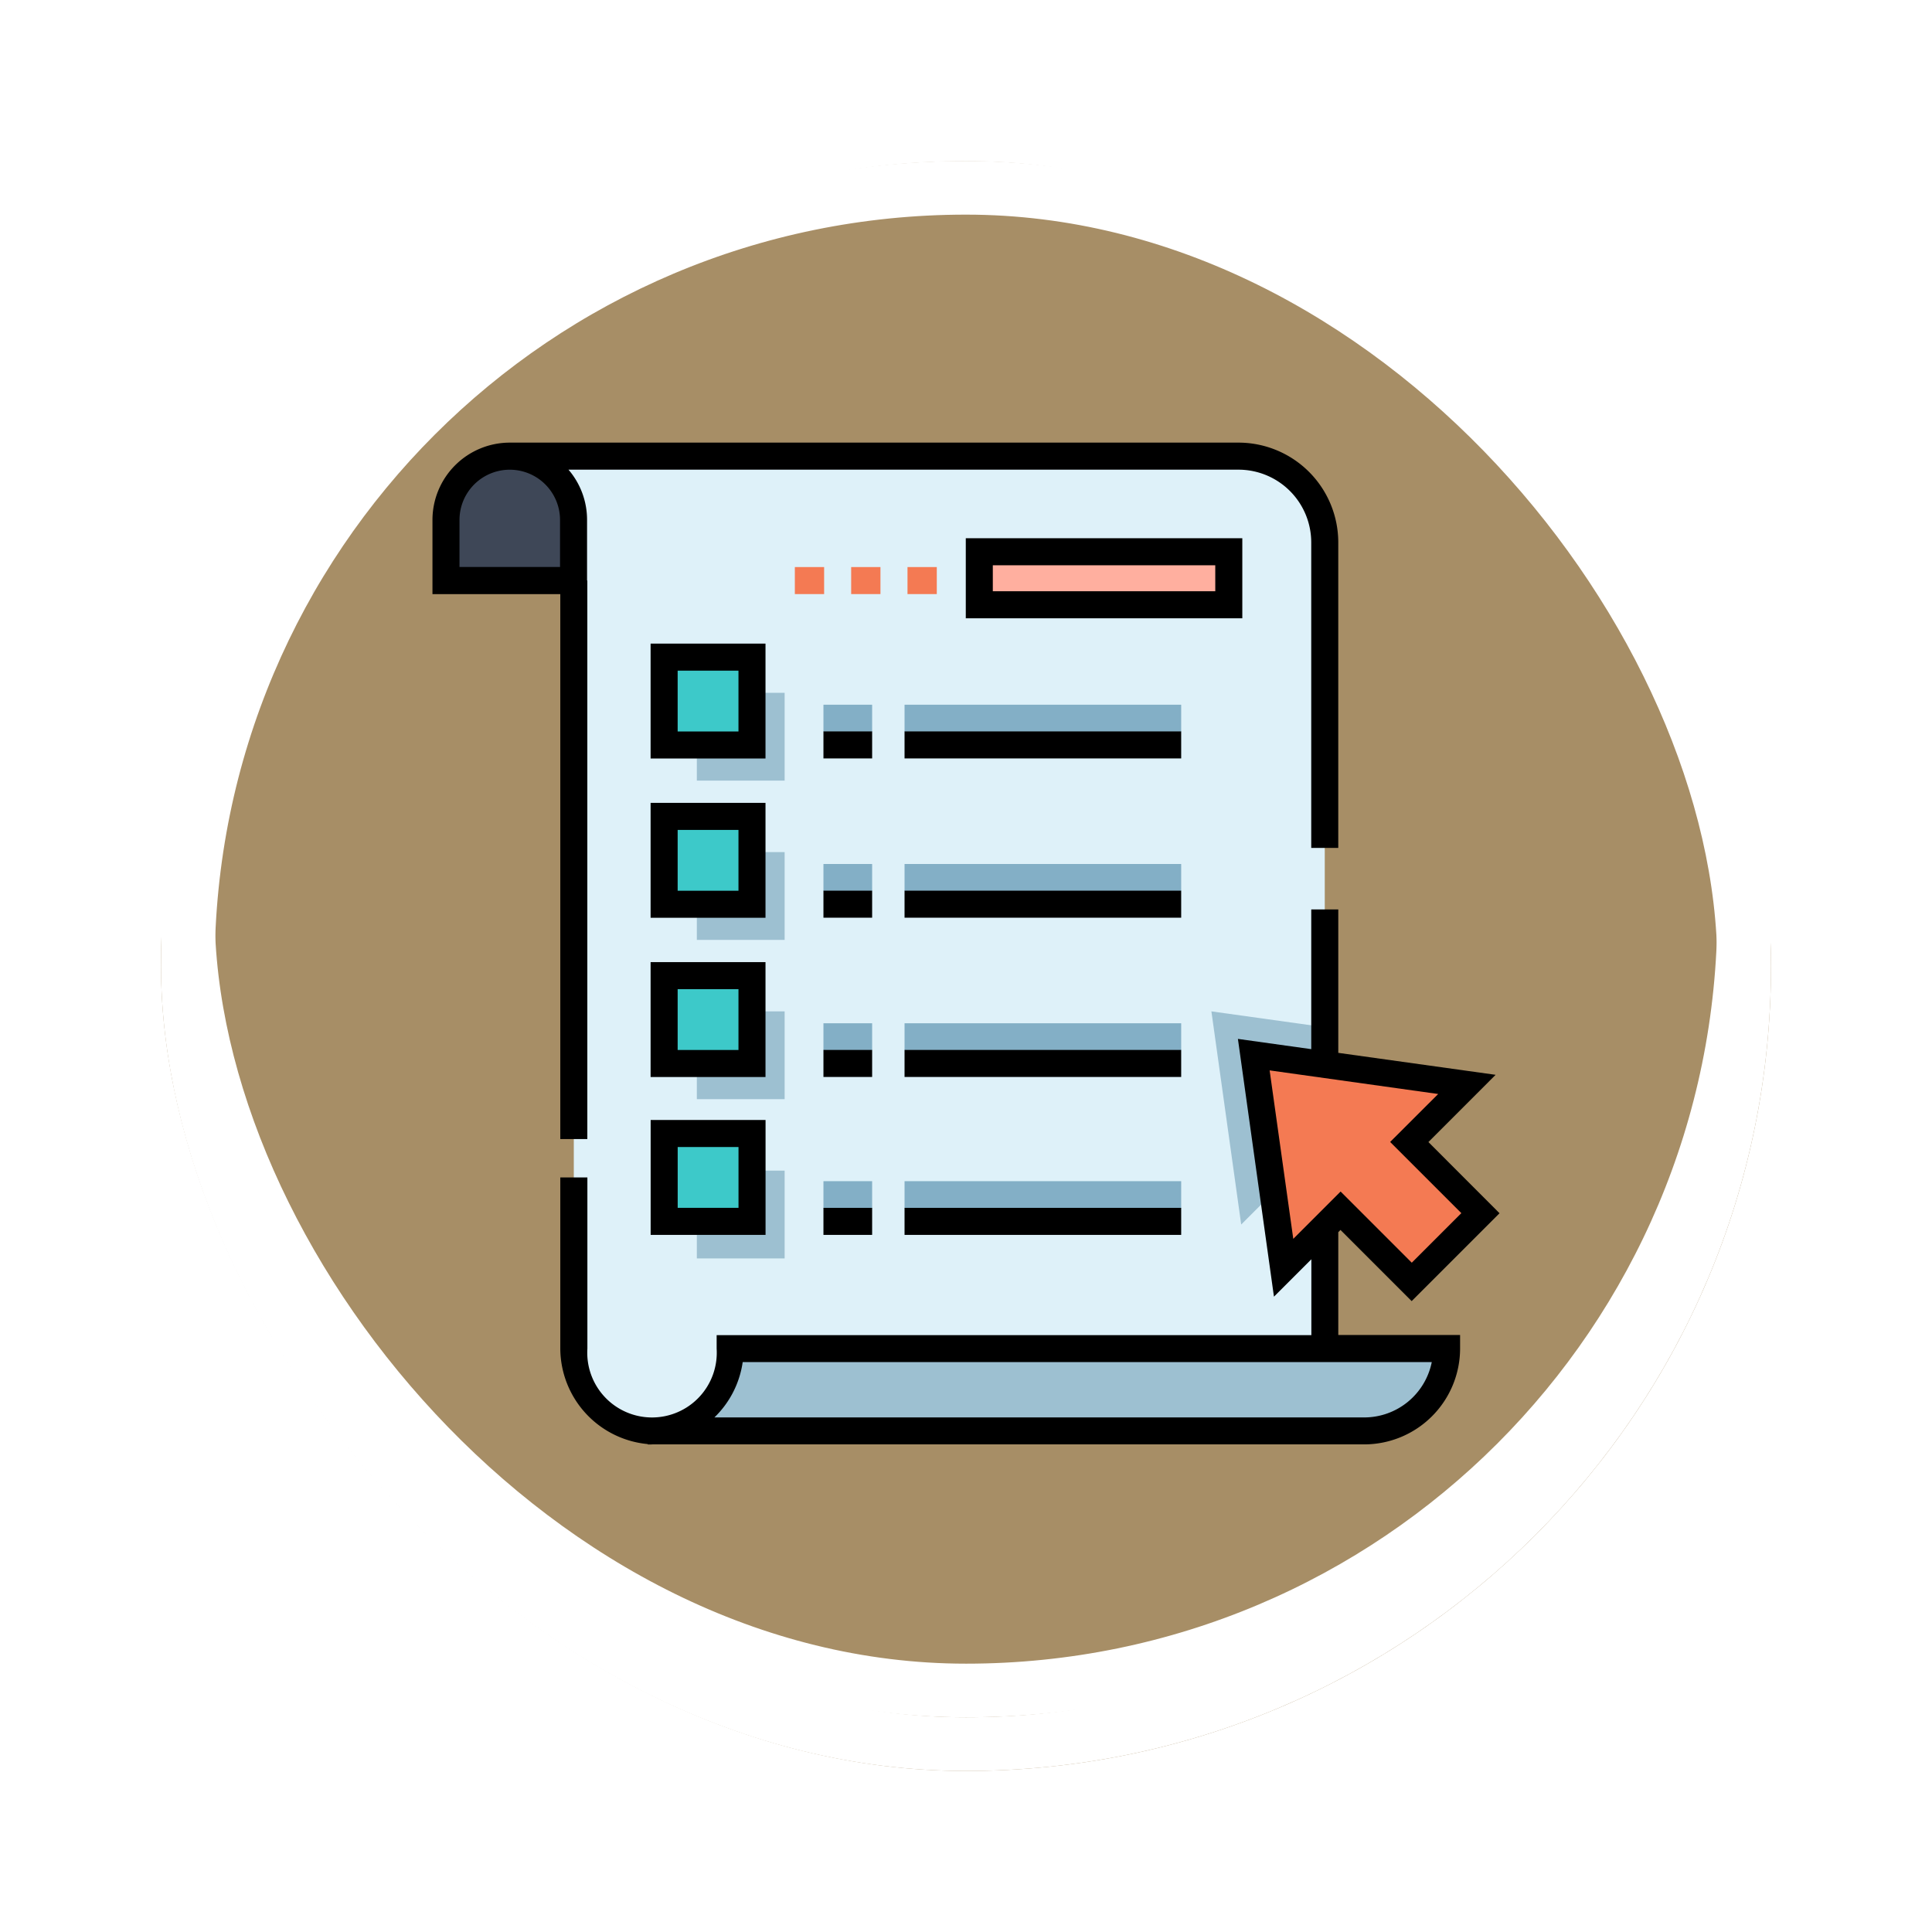 <svg xmlns="http://www.w3.org/2000/svg" xmlns:xlink="http://www.w3.org/1999/xlink" width="108" height="108" viewBox="0 0 108 108">
  <defs>
    <filter id="Rectángulo_400898" x="0" y="0" width="108" height="108" filterUnits="userSpaceOnUse">
      <feOffset dy="3" input="SourceAlpha"/>
      <feGaussianBlur stdDeviation="3" result="blur"/>
      <feFlood flood-opacity="0.161"/>
      <feComposite operator="in" in2="blur"/>
      <feComposite in="SourceGraphic"/>
    </filter>
  </defs>
  <g id="Grupo_1108460" data-name="Grupo 1108460" transform="translate(-747.257 -1636.309)">
    <g id="Grupo_1108456" data-name="Grupo 1108456" transform="translate(-0.524 -2190.691)">
      <g id="Grupo_1098742" data-name="Grupo 1098742" transform="translate(-446.539 3444.258)">
        <g transform="matrix(1, 0, 0, 1, 1194.32, 382.74)" filter="url(#Rectángulo_400898)">
          <g id="Rectángulo_400898-2" data-name="Rectángulo 400898" transform="translate(9 6)" fill="#997b4d" stroke="#fff" stroke-width="3" opacity="0.859">
            <rect width="90" height="90" rx="45" stroke="none"/>
            <rect x="1.5" y="1.5" width="87" height="87" rx="43.5" fill="none"/>
          </g>
        </g>
        <g id="Rectángulo_400907" data-name="Rectángulo 400907" transform="translate(1203.32 388.742)" fill="none" stroke="#fff" stroke-width="3">
          <rect width="90" height="90" rx="45" stroke="none"/>
          <rect x="1.5" y="1.5" width="87" height="87" rx="43.5" fill="none"/>
        </g>
      </g>
    </g>
    <g id="Wish_list" transform="translate(734.812 1627.382)">
      <path id="Trazado_896803" data-name="Trazado 896803" d="M116.489,43.75V93.516H79.231a4.721,4.721,0,0,1-4.721-4.722V49.876L74.5,45.882V42.5c0-3.391-3.566-3.566-3.566-3.566h40.739a4.82,4.82,0,0,1,4.82,4.82Z" transform="translate(-29.989 -4.598)" fill="#def1f9"/>
      <rect id="Rectángulo_402953" data-name="Rectángulo 402953" width="4.908" height="4.908" transform="translate(51.399 47.656)" fill="#9dc0d1"/>
      <rect id="Rectángulo_402954" data-name="Rectángulo 402954" width="4.908" height="4.908" transform="translate(51.399 56.56)" fill="#9dc0d1"/>
      <rect id="Rectángulo_402955" data-name="Rectángulo 402955" width="4.908" height="4.908" transform="translate(51.399 65.463)" fill="#9dc0d1"/>
      <rect id="Rectángulo_402956" data-name="Rectángulo 402956" width="4.908" height="4.908" transform="translate(51.399 74.366)" fill="#9dc0d1"/>
      <rect id="Rectángulo_402957" data-name="Rectángulo 402957" width="15.464" height="1.511" transform="translate(63.01 48.321)" fill="#83afc6"/>
      <rect id="Rectángulo_402958" data-name="Rectángulo 402958" width="2.722" height="1.511" transform="translate(58.476 48.321)" fill="#83afc6"/>
      <rect id="Rectángulo_402959" data-name="Rectángulo 402959" width="15.464" height="1.511" transform="translate(63.01 57.225)" fill="#83afc6"/>
      <rect id="Rectángulo_402960" data-name="Rectángulo 402960" width="2.722" height="1.511" transform="translate(58.476 57.225)" fill="#83afc6"/>
      <rect id="Rectángulo_402961" data-name="Rectángulo 402961" width="15.464" height="1.511" transform="translate(63.01 66.128)" fill="#83afc6"/>
      <rect id="Rectángulo_402962" data-name="Rectángulo 402962" width="2.722" height="1.511" transform="translate(58.476 66.128)" fill="#83afc6"/>
      <rect id="Rectángulo_402963" data-name="Rectángulo 402963" width="15.464" height="1.511" transform="translate(63.01 74.956)" fill="#83afc6"/>
      <rect id="Rectángulo_402964" data-name="Rectángulo 402964" width="2.722" height="1.511" transform="translate(58.476 74.956)" fill="#83afc6"/>
      <path id="Trazado_896804" data-name="Trazado 896804" d="M388.678,286.985v9.33l-1.486-1.486-3.186,3.186L382.34,286.1Z" transform="translate(-302.177 -220.637)" fill="#9dc0d1"/>
      <rect id="Rectángulo_402965" data-name="Rectángulo 402965" width="13.946" height="2.964" transform="translate(67.189 39.77)" fill="#ffaf9f"/>
      <path id="Trazado_896805" data-name="Trazado 896805" d="M168.35,440.375h3.892a4.6,4.6,0,0,0,4.6-4.6H136.793a4.6,4.6,0,0,1-4.6,4.6Z" transform="translate(-83.533 -351.456)" fill="#9dc0d1"/>
      <path id="Trazado_896806" data-name="Trazado 896806" d="M49.751,46.626H42.62V43.238a3.566,3.566,0,0,1,3.566-3.568h0a3.564,3.564,0,0,1,3.566,3.568Z" transform="translate(-5.244 -5.244)" fill="#3e4757"/>
      <rect id="Rectángulo_402966" data-name="Rectángulo 402966" width="4.908" height="4.908" transform="translate(49.572 45.66)" fill="#3dc9c9"/>
      <rect id="Rectángulo_402967" data-name="Rectángulo 402967" width="4.908" height="4.908" transform="translate(49.572 54.563)" fill="#3dc9c9"/>
      <rect id="Rectángulo_402968" data-name="Rectángulo 402968" width="4.908" height="4.908" transform="translate(49.572 63.465)" fill="#3dc9c9"/>
      <rect id="Rectángulo_402969" data-name="Rectángulo 402969" width="4.908" height="4.908" transform="translate(49.572 72.369)" fill="#3dc9c9"/>
      <rect id="Rectángulo_402970" data-name="Rectángulo 402970" width="1.637" height="1.511" transform="translate(56.877 40.626)" fill="#f47a53"/>
      <rect id="Rectángulo_402971" data-name="Rectángulo 402971" width="1.637" height="1.511" transform="translate(63.175 40.626)" fill="#f47a53"/>
      <rect id="Rectángulo_402972" data-name="Rectángulo 402972" width="1.637" height="1.511" transform="translate(60.026 40.626)" fill="#f47a53"/>
      <path id="Trazado_896807" data-name="Trazado 896807" d="M413.036,306.985,401.12,305.32l1.665,11.916,3.186-3.186,3.979,3.979,3.845-3.845-3.979-3.979Z" transform="translate(-318.592 -237.436)" fill="#f47a53"/>
      <path id="Trazado_896808" data-name="Trazado 896808" d="M136.973,258.785l3.979,3.979,4.912-4.912-3.976-3.98,3.757-3.758-8.795-1.228V240.87h-1.511v7.809l-4.1-.573,2.015,14.41,2.091-2.091v4.242H102.1v.756a3.62,3.62,0,1,1-7.226,0v-9.571H93.36v9.566a5.387,5.387,0,0,0,4.889,5.338v.023c.088,0,.175,0,.262-.006H138.3a5.365,5.365,0,0,0,5.359-5.36v-.756H136.85v-5.747Zm1.329,10.481H101.975a5.36,5.36,0,0,0,1.581-3.093h38.52a3.854,3.854,0,0,1-3.773,3.093Zm-5.29-19.4,9.422,1.32-2.685,2.681,3.98,3.979-2.771,2.771-3.979-3.979-2.645,2.645Z" transform="translate(-49.594 -181.104)"/>
      <path id="Trazado_896809" data-name="Trazado 896809" d="M43.766,72.6h1.511V41.382h-.015V37.994a4.3,4.3,0,0,0-1.038-2.812H81.68a4.068,4.068,0,0,1,4.064,4.064v17.08h1.511V39.246A5.582,5.582,0,0,0,81.68,33.67H40.941a4.326,4.326,0,0,0-4.321,4.324v4.144h7.146Zm-.015-31.978h-5.62V37.994a2.81,2.81,0,1,1,5.62,0Z"/>
      <path id="Trazado_896810" data-name="Trazado 896810" d="M288.788,76.1H273.33v4.475h15.458Zm-1.511,2.964H274.841V77.611h12.435Z" transform="translate(-206.897 -37.086)"/>
      <path id="Trazado_896811" data-name="Trazado 896811" d="M139.863,193.56H133.44v6.423h6.423Zm-1.511,4.912h-3.4v-3.4h3.4Z" transform="translate(-84.626 -139.752)"/>
      <path id="Trazado_896812" data-name="Trazado 896812" d="M139.863,122.87H133.44v6.423h6.423Zm-1.511,4.912h-3.4v-3.4h3.4Z" transform="translate(-84.626 -77.965)"/>
      <path id="Trazado_896813" data-name="Trazado 896813" d="M139.863,264.24H133.44v6.423h6.423Zm-1.511,4.912h-3.4v-3.4h3.4Z" transform="translate(-84.626 -201.53)"/>
      <path id="Trazado_896814" data-name="Trazado 896814" d="M133.46,340.733h6.423V334.31H133.46Zm1.511-4.912h3.4v3.4h-3.4Z" transform="translate(-84.643 -262.775)"/>
      <rect id="Rectángulo_402973" data-name="Rectángulo 402973" width="15.464" height="1.511" transform="translate(63.01 49.813)"/>
      <rect id="Rectángulo_402974" data-name="Rectángulo 402974" width="2.722" height="1.511" transform="translate(58.476 49.813)"/>
      <rect id="Rectángulo_402975" data-name="Rectángulo 402975" width="15.464" height="1.511" transform="translate(63.01 58.716)"/>
      <rect id="Rectángulo_402976" data-name="Rectángulo 402976" width="2.722" height="1.511" transform="translate(58.476 58.716)"/>
      <rect id="Rectángulo_402977" data-name="Rectángulo 402977" width="15.464" height="1.511" transform="translate(63.01 67.619)"/>
      <rect id="Rectángulo_402978" data-name="Rectángulo 402978" width="2.722" height="1.511" transform="translate(58.476 67.619)"/>
      <rect id="Rectángulo_402979" data-name="Rectángulo 402979" width="15.464" height="1.511" transform="translate(63.01 76.447)"/>
      <rect id="Rectángulo_402980" data-name="Rectángulo 402980" width="2.722" height="1.511" transform="translate(58.476 76.447)"/>
    </g>
  </g>
</svg>
